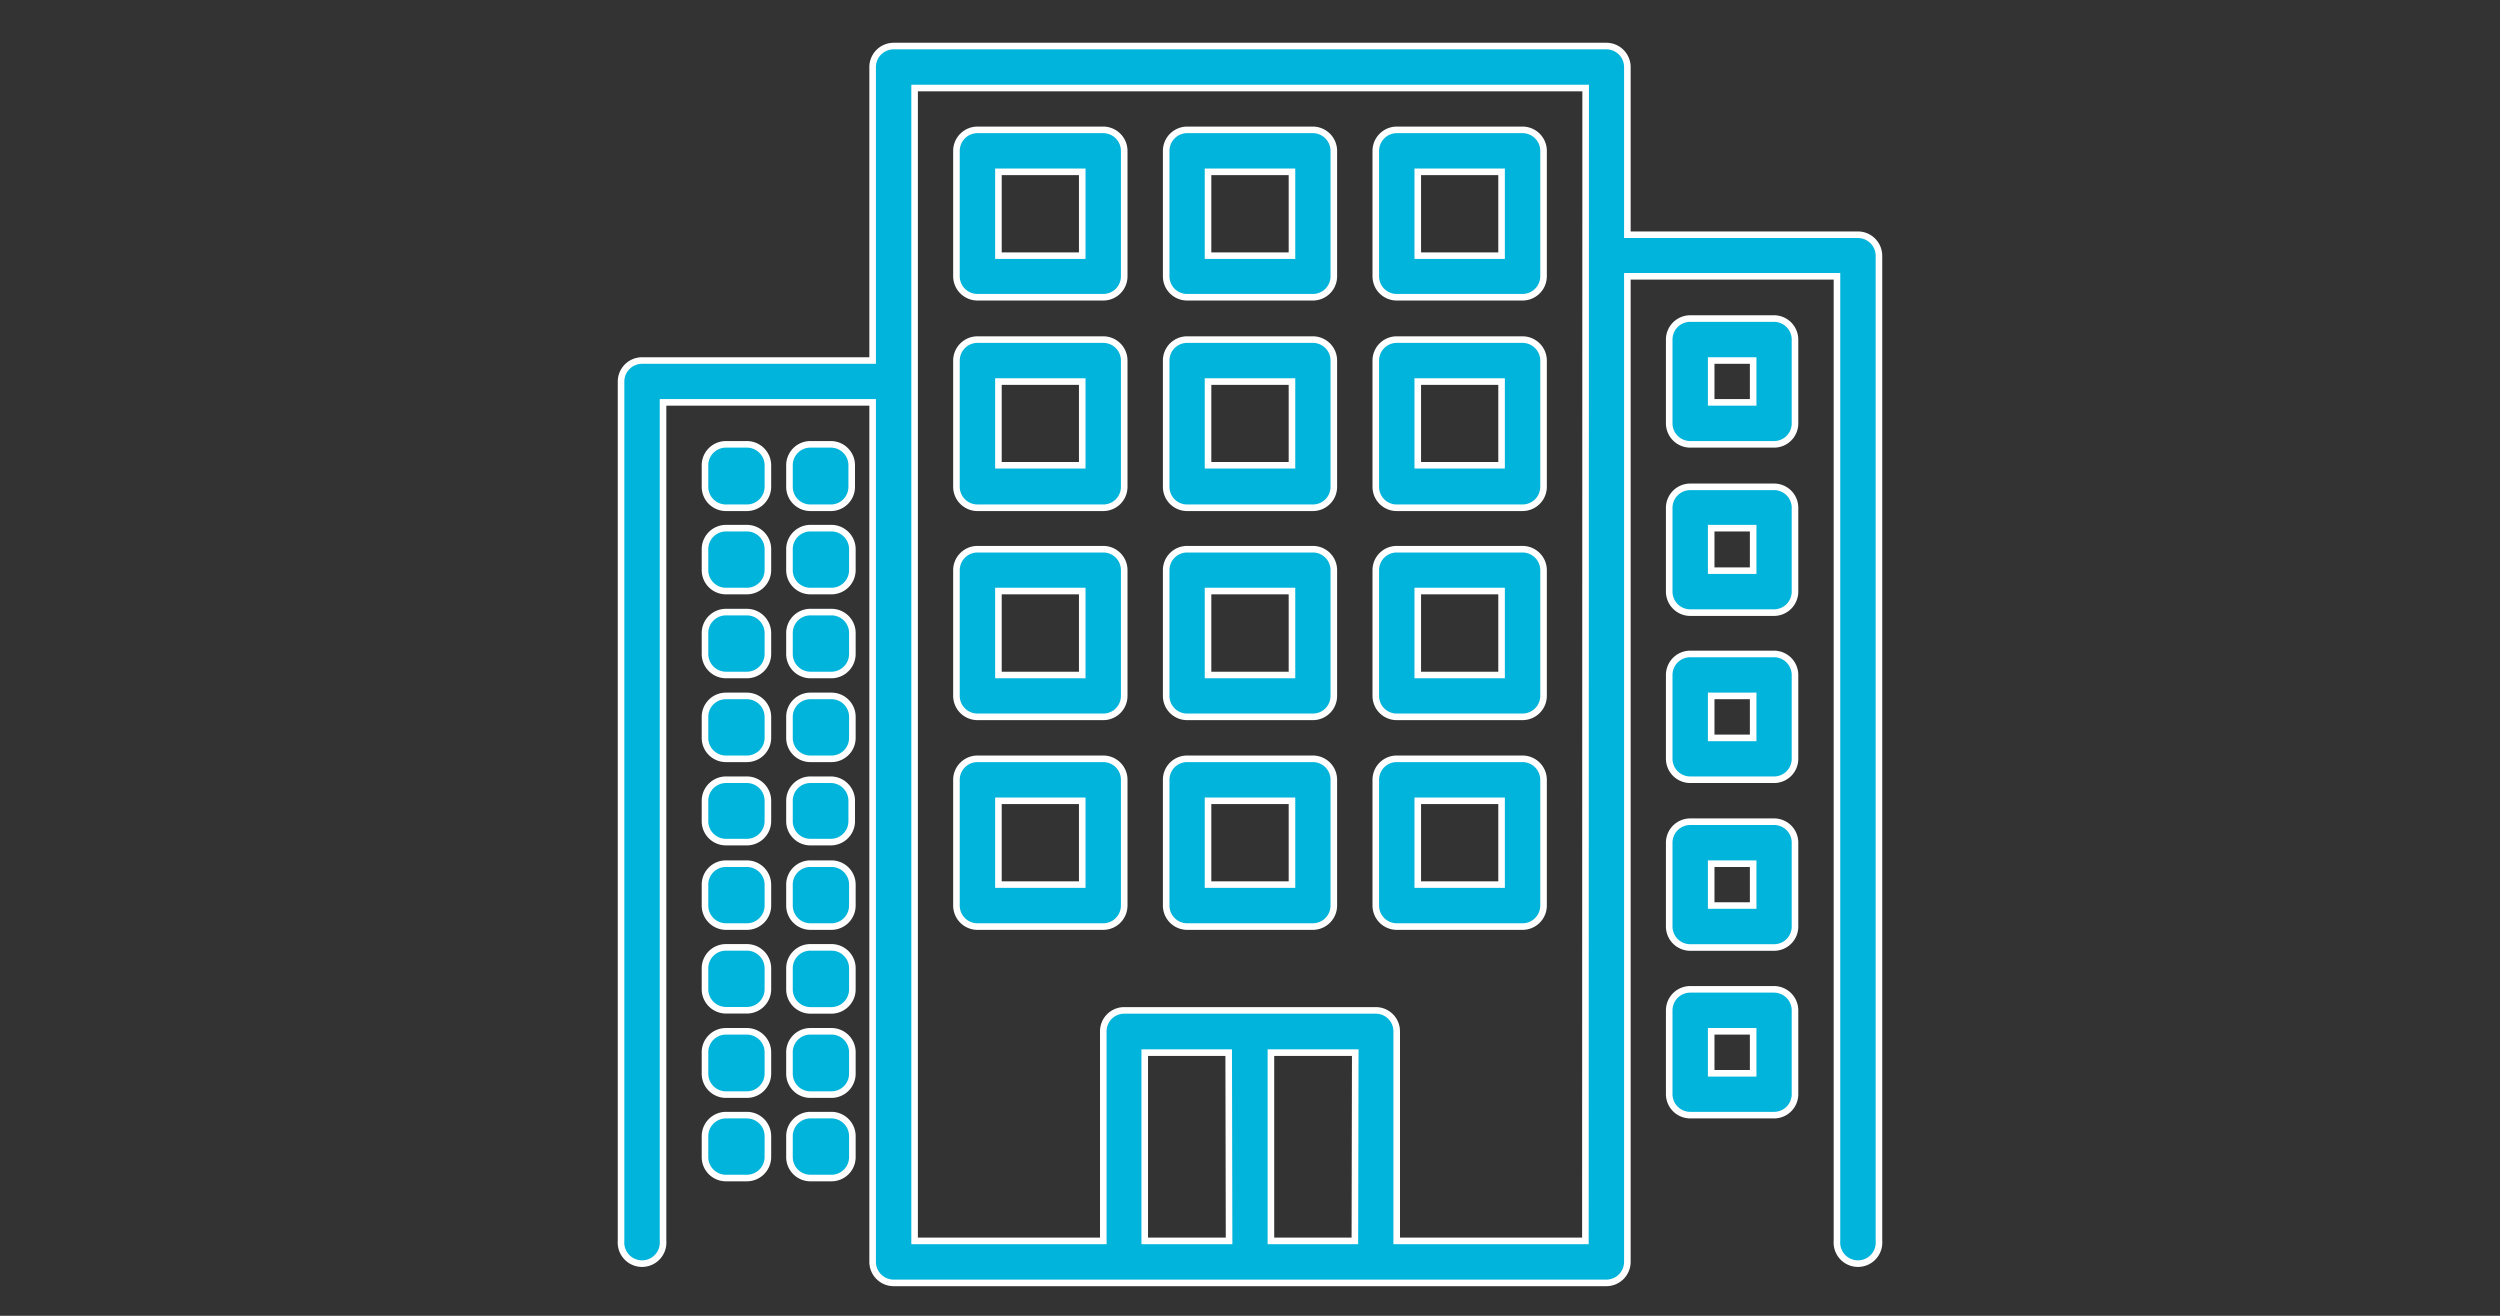 <svg xmlns="http://www.w3.org/2000/svg" viewBox="0 0 190 100"><rect x="0" y="0" width="190" height="100" fill="#333333" stroke="none"/><defs><style>.cls-1{fill:#00b4db;stroke:#fff;stroke-miterlimit:10;stroke-width:0.5px;}</style></defs><title>stocks</title><g id="Cumpanys"><path class="cls-1" d="M141.2,17.84H123.68V5.09a1.6,1.6,0,0,0-1.6-1.59H67.92a1.6,1.6,0,0,0-1.6,1.59V27.4H48.8A1.6,1.6,0,0,0,47.2,29V94.31a1.6,1.6,0,1,0,3.19,0V30.58H66.32V95.91a1.6,1.6,0,0,0,1.6,1.59h54.16a1.6,1.6,0,0,0,1.6-1.59V21h15.93V94.31a1.6,1.6,0,1,0,3.19,0V19.43A1.6,1.6,0,0,0,141.2,17.84ZM93.41,94.31H87V80h6.38Zm9.56,0H96.59V80H103Zm17.52,0H106.15V78.38a1.59,1.59,0,0,0-1.59-1.59H85.44a1.59,1.59,0,0,0-1.59,1.59V94.31H69.51V6.69h51Z"/><path class="cls-1" d="M83.85,9.87H74.29a1.6,1.6,0,0,0-1.6,1.6V21a1.6,1.6,0,0,0,1.6,1.59h9.56A1.59,1.59,0,0,0,85.44,21V11.47A1.6,1.6,0,0,0,83.85,9.87Zm-1.6,9.56H75.88V13.06h6.37Z"/><path class="cls-1" d="M99.78,9.87H90.22a1.6,1.6,0,0,0-1.59,1.6V21a1.59,1.59,0,0,0,1.59,1.59h9.56A1.59,1.59,0,0,0,101.37,21V11.47A1.6,1.6,0,0,0,99.78,9.87Zm-1.59,9.56H91.81V13.06h6.38Z"/><path class="cls-1" d="M115.71,9.87h-9.56a1.6,1.6,0,0,0-1.59,1.6V21a1.59,1.59,0,0,0,1.59,1.59h9.56a1.6,1.6,0,0,0,1.6-1.59V11.47A1.6,1.6,0,0,0,115.71,9.87Zm-1.59,9.56h-6.37V13.06h6.37Z"/><path class="cls-1" d="M83.85,25.81H74.29a1.6,1.6,0,0,0-1.6,1.59V37a1.6,1.6,0,0,0,1.6,1.59h9.56A1.59,1.59,0,0,0,85.44,37V27.4A1.59,1.59,0,0,0,83.85,25.81Zm-1.6,9.55H75.88V29h6.37Z"/><path class="cls-1" d="M99.78,25.81H90.22a1.59,1.59,0,0,0-1.59,1.59V37a1.59,1.59,0,0,0,1.59,1.59h9.56A1.59,1.59,0,0,0,101.37,37V27.4A1.59,1.59,0,0,0,99.78,25.81Zm-1.59,9.55H91.81V29h6.38Z"/><path class="cls-1" d="M115.71,25.81h-9.56a1.59,1.59,0,0,0-1.59,1.59V37a1.59,1.59,0,0,0,1.59,1.59h9.56a1.6,1.6,0,0,0,1.6-1.59V27.4A1.6,1.6,0,0,0,115.71,25.81Zm-1.59,9.55h-6.37V29h6.37Z"/><path class="cls-1" d="M83.85,41.74H74.29a1.6,1.6,0,0,0-1.6,1.59v9.56a1.6,1.6,0,0,0,1.6,1.59h9.56a1.59,1.59,0,0,0,1.59-1.59V43.33A1.59,1.59,0,0,0,83.85,41.74Zm-1.6,9.56H75.88V44.92h6.37Z"/><path class="cls-1" d="M99.78,41.74H90.22a1.59,1.59,0,0,0-1.59,1.59v9.56a1.59,1.59,0,0,0,1.59,1.59h9.56a1.59,1.59,0,0,0,1.59-1.59V43.33A1.59,1.59,0,0,0,99.78,41.74ZM98.19,51.3H91.81V44.92h6.38Z"/><path class="cls-1" d="M115.71,41.74h-9.56a1.59,1.59,0,0,0-1.59,1.59v9.56a1.59,1.59,0,0,0,1.59,1.59h9.56a1.6,1.6,0,0,0,1.6-1.59V43.33A1.6,1.6,0,0,0,115.71,41.74Zm-1.59,9.56h-6.37V44.92h6.37Z"/><path class="cls-1" d="M83.85,57.67H74.29a1.6,1.6,0,0,0-1.6,1.59v9.56a1.6,1.6,0,0,0,1.6,1.6h9.56a1.6,1.6,0,0,0,1.59-1.6V59.26A1.59,1.59,0,0,0,83.85,57.67Zm-1.6,9.56H75.88V60.86h6.37Z"/><path class="cls-1" d="M99.78,57.67H90.22a1.59,1.59,0,0,0-1.59,1.59v9.56a1.6,1.6,0,0,0,1.59,1.6h9.56a1.6,1.6,0,0,0,1.59-1.6V59.26A1.59,1.59,0,0,0,99.78,57.67Zm-1.59,9.56H91.81V60.86h6.38Z"/><path class="cls-1" d="M115.71,57.67h-9.56a1.59,1.59,0,0,0-1.59,1.59v9.56a1.6,1.6,0,0,0,1.59,1.6h9.56a1.6,1.6,0,0,0,1.6-1.6V59.26A1.6,1.6,0,0,0,115.71,57.67Zm-1.59,9.56h-6.37V60.86h6.37Z"/><path class="cls-1" d="M56.76,33.77H55.17a1.59,1.59,0,0,0-1.59,1.59V37a1.59,1.59,0,0,0,1.59,1.59h1.59A1.6,1.6,0,0,0,58.36,37v-1.6A1.6,1.6,0,0,0,56.76,33.77Z"/><path class="cls-1" d="M63.14,33.77h-1.6A1.59,1.59,0,0,0,60,35.36V37a1.59,1.59,0,0,0,1.59,1.59h1.6A1.59,1.59,0,0,0,64.73,37v-1.6A1.59,1.59,0,0,0,63.14,33.77Z"/><path class="cls-1" d="M56.76,40.14H55.17a1.6,1.6,0,0,0-1.59,1.6v1.59a1.59,1.59,0,0,0,1.59,1.59h1.59a1.6,1.6,0,0,0,1.6-1.59V41.74A1.6,1.6,0,0,0,56.76,40.14Z"/><path class="cls-1" d="M63.14,40.14h-1.6A1.6,1.6,0,0,0,60,41.74v1.59a1.59,1.59,0,0,0,1.59,1.59h1.6a1.59,1.59,0,0,0,1.59-1.59V41.74A1.6,1.6,0,0,0,63.14,40.14Z"/><path class="cls-1" d="M56.76,46.52H55.17a1.59,1.59,0,0,0-1.59,1.59V49.7a1.6,1.6,0,0,0,1.59,1.6h1.59a1.6,1.6,0,0,0,1.6-1.6V48.11A1.6,1.6,0,0,0,56.76,46.52Z"/><path class="cls-1" d="M63.14,46.52h-1.6A1.59,1.59,0,0,0,60,48.11V49.7a1.6,1.6,0,0,0,1.59,1.6h1.6a1.6,1.6,0,0,0,1.59-1.6V48.11A1.59,1.59,0,0,0,63.14,46.52Z"/><path class="cls-1" d="M56.76,52.89H55.17a1.59,1.59,0,0,0-1.59,1.59v1.6a1.59,1.59,0,0,0,1.59,1.59h1.59a1.6,1.6,0,0,0,1.6-1.59v-1.6A1.6,1.6,0,0,0,56.76,52.89Z"/><path class="cls-1" d="M63.14,52.89h-1.6A1.59,1.59,0,0,0,60,54.48v1.6a1.59,1.59,0,0,0,1.59,1.59h1.6a1.59,1.59,0,0,0,1.59-1.59v-1.6A1.59,1.59,0,0,0,63.14,52.89Z"/><path class="cls-1" d="M56.76,59.26H55.17a1.6,1.6,0,0,0-1.59,1.6v1.59A1.59,1.59,0,0,0,55.17,64h1.59a1.6,1.6,0,0,0,1.6-1.59V60.86A1.6,1.6,0,0,0,56.76,59.26Z"/><path class="cls-1" d="M63.14,59.26h-1.6A1.6,1.6,0,0,0,60,60.86v1.59A1.59,1.59,0,0,0,61.54,64h1.6a1.59,1.59,0,0,0,1.59-1.59V60.86A1.6,1.6,0,0,0,63.14,59.26Z"/><path class="cls-1" d="M56.76,65.64H55.17a1.59,1.59,0,0,0-1.59,1.59v1.59a1.6,1.6,0,0,0,1.59,1.6h1.59a1.6,1.6,0,0,0,1.6-1.6V67.23A1.6,1.6,0,0,0,56.76,65.64Z"/><path class="cls-1" d="M63.14,65.64h-1.6A1.59,1.59,0,0,0,60,67.23v1.59a1.6,1.6,0,0,0,1.59,1.6h1.6a1.6,1.6,0,0,0,1.59-1.6V67.23A1.59,1.59,0,0,0,63.14,65.64Z"/><path class="cls-1" d="M56.76,72H55.17a1.59,1.59,0,0,0-1.59,1.59v1.59a1.6,1.6,0,0,0,1.59,1.6h1.59a1.6,1.6,0,0,0,1.6-1.6V73.6A1.6,1.6,0,0,0,56.76,72Z"/><path class="cls-1" d="M63.14,72h-1.6A1.59,1.59,0,0,0,60,73.6v1.59a1.6,1.6,0,0,0,1.59,1.6h1.6a1.6,1.6,0,0,0,1.59-1.6V73.6A1.59,1.59,0,0,0,63.14,72Z"/><path class="cls-1" d="M56.76,78.38H55.17A1.59,1.59,0,0,0,53.58,80v1.6a1.59,1.59,0,0,0,1.59,1.59h1.59a1.6,1.6,0,0,0,1.6-1.59V80A1.6,1.6,0,0,0,56.76,78.38Z"/><path class="cls-1" d="M63.14,78.38h-1.6A1.59,1.59,0,0,0,60,80v1.6a1.59,1.59,0,0,0,1.59,1.59h1.6a1.59,1.59,0,0,0,1.59-1.59V80A1.59,1.59,0,0,0,63.14,78.38Z"/><path class="cls-1" d="M56.76,84.75H55.17a1.6,1.6,0,0,0-1.59,1.6v1.59a1.59,1.59,0,0,0,1.59,1.59h1.59a1.6,1.6,0,0,0,1.6-1.59V86.35A1.6,1.6,0,0,0,56.76,84.75Z"/><path class="cls-1" d="M63.14,84.75h-1.6A1.6,1.6,0,0,0,60,86.35v1.59a1.59,1.59,0,0,0,1.59,1.59h1.6a1.59,1.59,0,0,0,1.59-1.59V86.35A1.6,1.6,0,0,0,63.14,84.75Z"/><path class="cls-1" d="M134.83,24.21h-6.37a1.6,1.6,0,0,0-1.6,1.6v6.37a1.6,1.6,0,0,0,1.6,1.59h6.37a1.59,1.59,0,0,0,1.59-1.59V25.81A1.6,1.6,0,0,0,134.83,24.21Zm-1.59,6.37h-3.19V27.4h3.19Z"/><path class="cls-1" d="M134.83,37h-6.37a1.6,1.6,0,0,0-1.6,1.59v6.37a1.6,1.6,0,0,0,1.6,1.6h6.37a1.6,1.6,0,0,0,1.59-1.6V38.55A1.59,1.59,0,0,0,134.83,37Zm-1.59,6.37h-3.19V40.14h3.19Z"/><path class="cls-1" d="M134.83,49.7h-6.37a1.6,1.6,0,0,0-1.6,1.6v6.37a1.6,1.6,0,0,0,1.6,1.59h6.37a1.59,1.59,0,0,0,1.59-1.59V51.3A1.6,1.6,0,0,0,134.83,49.7Zm-1.59,6.38h-3.19V52.89h3.19Z"/><path class="cls-1" d="M134.83,62.45h-6.37a1.6,1.6,0,0,0-1.6,1.59v6.38a1.6,1.6,0,0,0,1.6,1.59h6.37a1.59,1.59,0,0,0,1.59-1.59V64A1.59,1.59,0,0,0,134.83,62.45Zm-1.59,6.37h-3.19V65.64h3.19Z"/><path class="cls-1" d="M134.83,75.19h-6.37a1.6,1.6,0,0,0-1.6,1.6v6.37a1.6,1.6,0,0,0,1.6,1.59h6.37a1.59,1.59,0,0,0,1.59-1.59V76.79A1.6,1.6,0,0,0,134.83,75.19Zm-1.59,6.38h-3.19V78.38h3.19Z"/></g></svg>